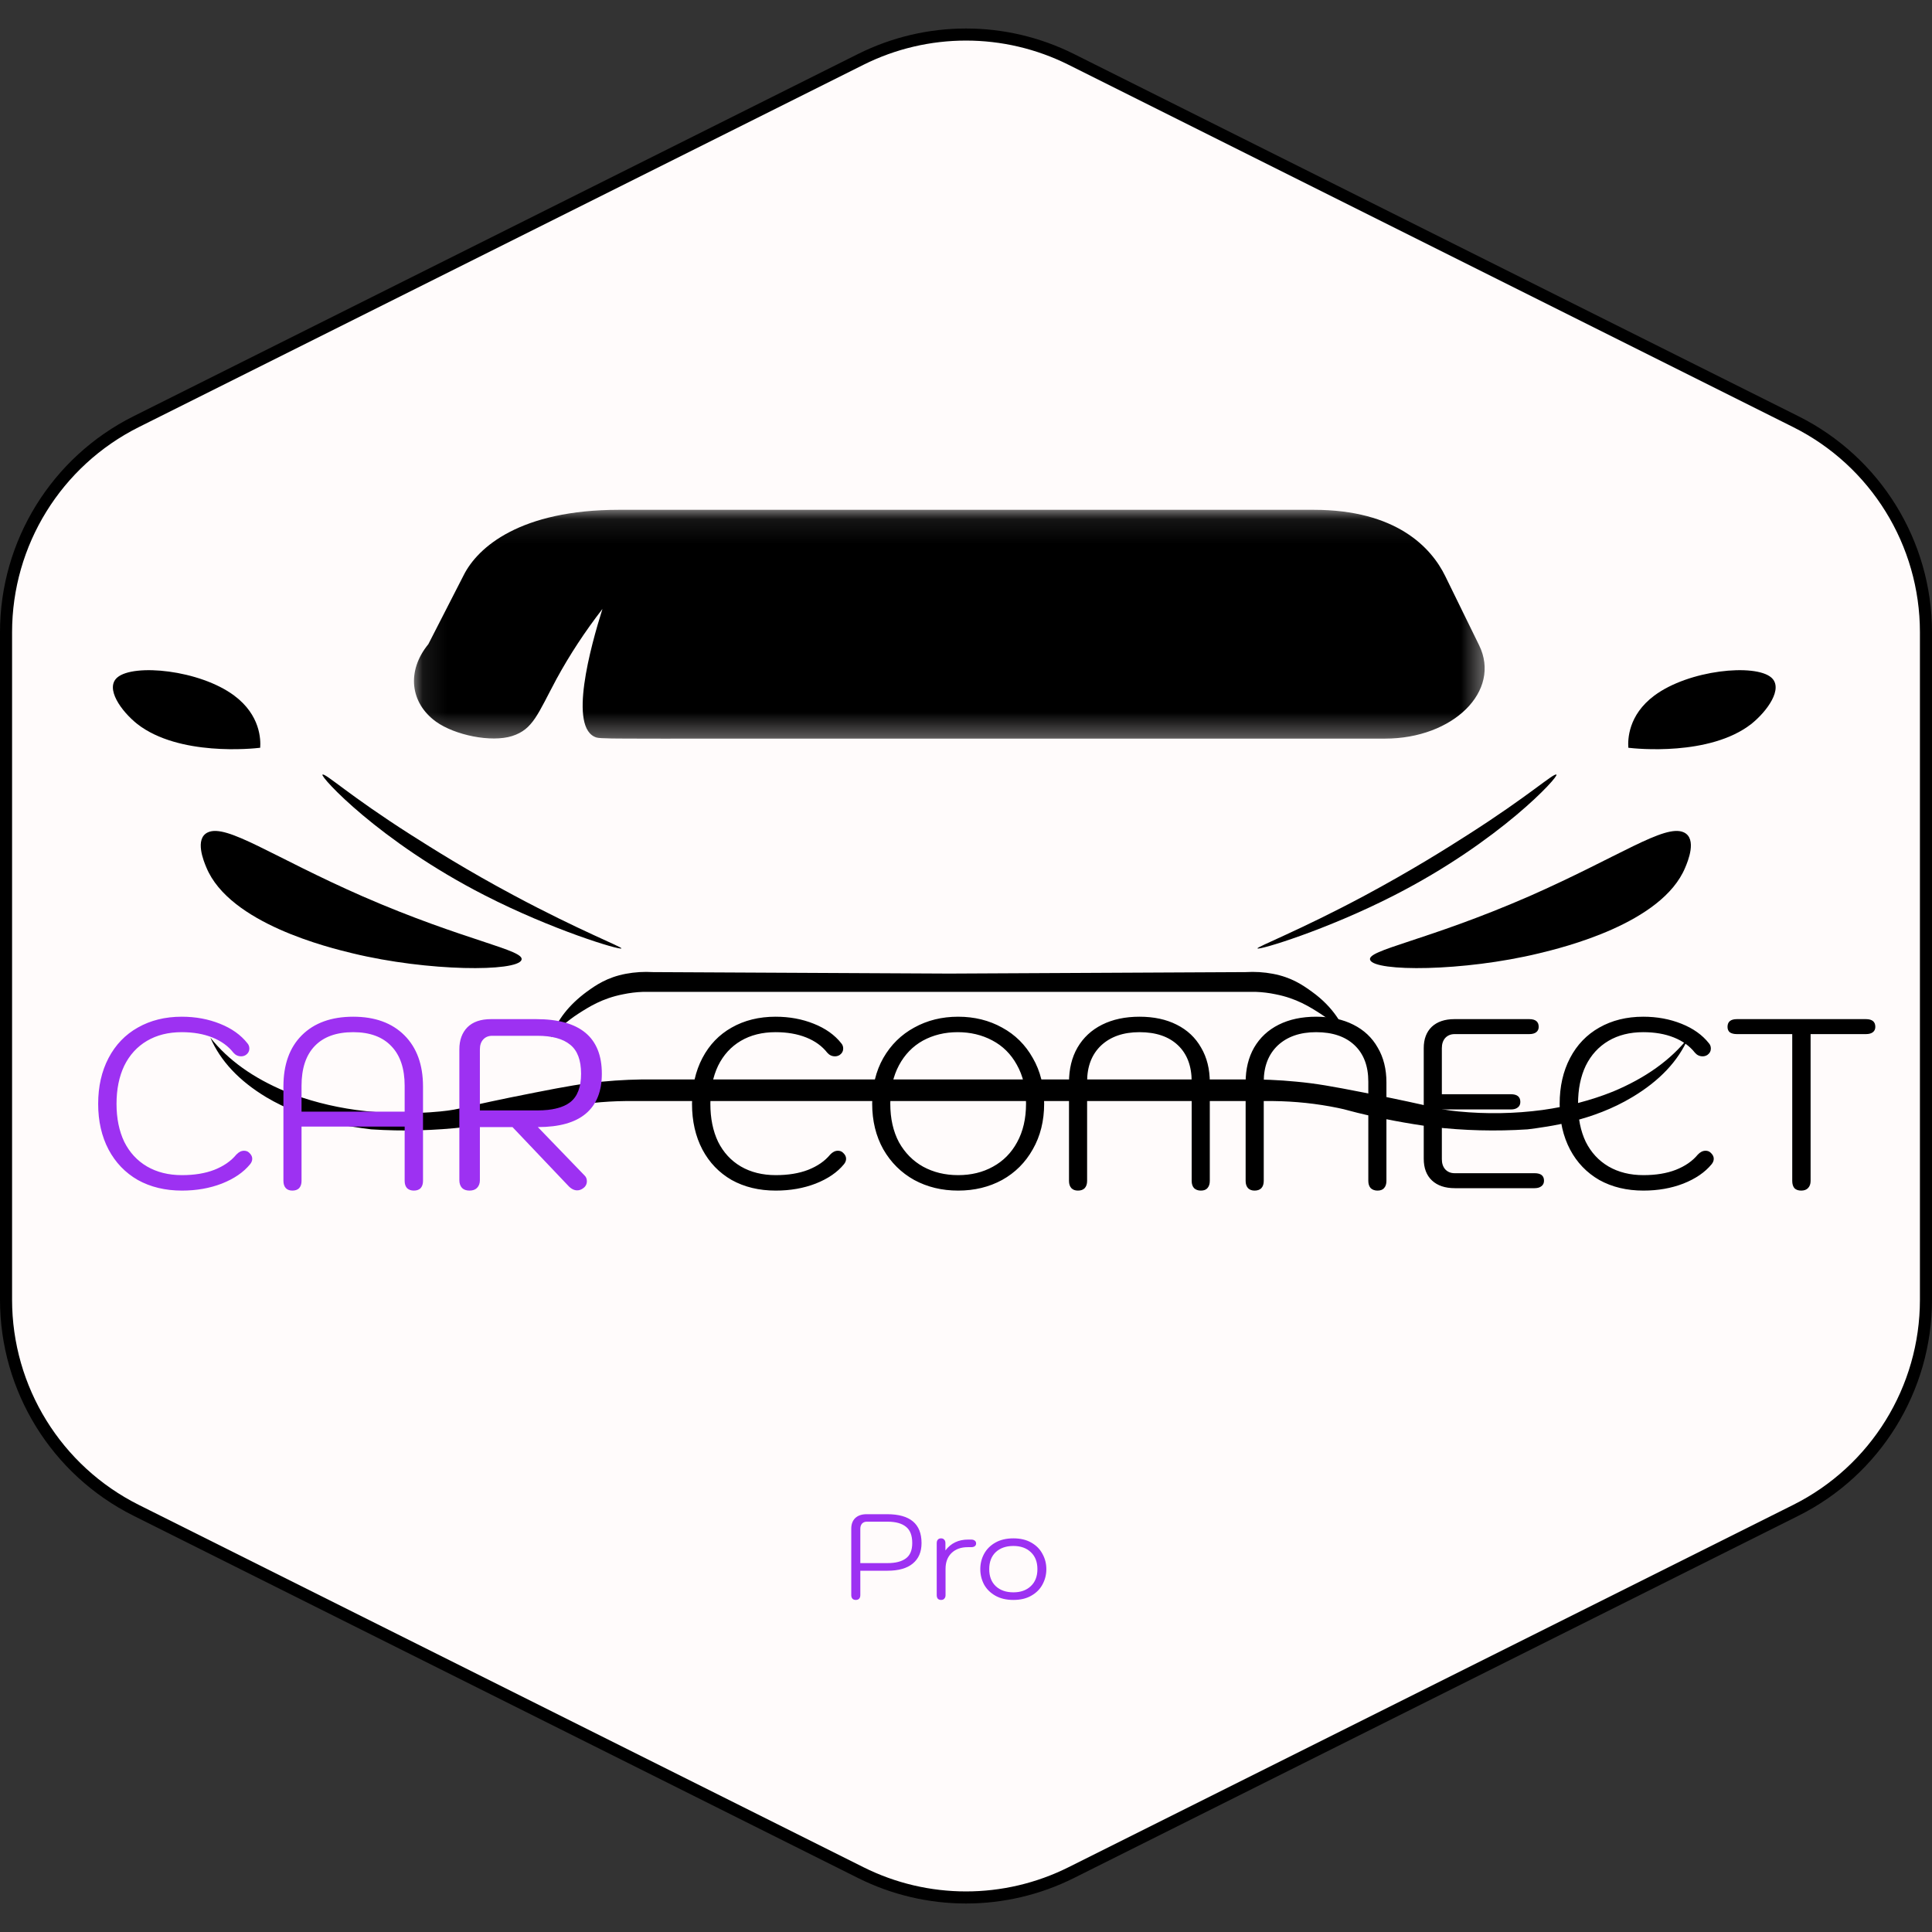 <svg width="80" height="80" viewBox="0 0 80 80" fill="none" xmlns="http://www.w3.org/2000/svg">
<rect x="0" y="0" width="80" height="80" fill="#333333" stroke="none"/>
<path d="M35.64 2.46C38.385 1.087 41.615 1.087 44.36 2.46L74.36 17.46C77.663 19.111 79.75 22.487 79.75 26.18V53.82C79.75 57.513 77.663 60.889 74.36 62.54L44.36 77.54C41.615 78.913 38.385 78.913 35.64 77.54L5.64 62.54C2.337 60.889 0.25 57.513 0.25 53.82V26.18C0.25 22.487 2.337 19.111 5.64 17.46L35.64 2.46Z" fill="#FFFBFB" stroke="black" stroke-width="0.5"/>
<path d="M10.774 30.963C10.798 30.632 10.787 29.613 9.697 28.802C8.267 27.738 5.535 27.468 4.856 28.054C4.34 28.502 5.021 29.451 5.689 29.983C7.41 31.318 10.47 31.002 10.774 30.963Z" fill="black"/>
<path d="M67.426 30.963C67.402 30.632 67.413 29.613 68.503 28.802C69.933 27.738 72.665 27.468 73.344 28.054C73.86 28.502 73.179 29.451 72.511 29.983C70.79 31.318 67.73 31.002 67.426 30.963Z" fill="black"/>
<mask id="mask0_1_172" style="mask-type:luminance" maskUnits="userSpaceOnUse" x="17" y="21" width="45" height="10">
<path d="M17.085 21.082H61.578V30.663H17.085V21.082Z" fill="white"/>
</mask>
<g mask="url(#mask0_1_172)">
<path d="M57.344 30.585H28.053C27.76 30.585 27.49 30.592 26.939 30.585C25.533 30.585 24.841 30.585 24.7 30.539C23.516 30.176 24.454 26.774 24.946 25.215C24.22 26.153 23.588 27.117 23.047 28.109C22.261 29.575 22.075 30.199 21.208 30.477C20.34 30.754 18.827 30.439 18.054 29.883C16.988 29.111 16.823 27.792 17.737 26.673L19.203 23.811C19.788 22.653 21.546 21.11 25.638 21.11H54.391C57.825 21.11 59.266 22.677 59.842 23.85L61.247 26.719C62.174 28.61 60.181 30.585 57.344 30.585Z" fill="black"/>
</g>
<path d="M25.732 39.272C25.661 39.35 22.872 38.508 20.058 37.067C15.686 34.829 13.236 32.144 13.354 32.075C13.472 32.004 14.444 32.93 17.011 34.566C17.878 35.115 19.32 36.032 21.302 37.089C23.985 38.524 25.779 39.219 25.732 39.272Z" fill="black"/>
<path d="M52.07 39.272C52.14 39.35 54.93 38.508 57.744 37.067C62.116 34.829 64.565 32.144 64.448 32.075C64.33 32.004 63.345 32.93 60.78 34.566C59.923 35.115 58.469 36.032 56.5 37.089C53.817 38.524 52.012 39.219 52.07 39.272Z" fill="black"/>
<path d="M21.593 39.751C21.407 40.238 17.75 40.238 14.596 39.474C13.635 39.241 9.509 38.246 8.547 35.924C8.442 35.677 8.044 34.728 8.607 34.466C9.391 34.103 11.279 35.477 15.007 37.112C19.272 38.972 21.758 39.334 21.593 39.751Z" fill="black"/>
<path d="M56.735 39.751C56.922 40.238 60.579 40.238 63.733 39.474C64.694 39.241 68.82 38.246 69.781 35.924C69.886 35.677 70.284 34.728 69.723 34.466C68.938 34.103 67.038 35.477 63.322 37.112C59.056 38.972 56.571 39.334 56.735 39.751Z" fill="black"/>
<path d="M54.32 41.062C53.956 40.8 53.487 40.469 52.703 40.322C52.334 40.253 51.959 40.23 51.577 40.253L39.304 40.314L27.044 40.253C26.662 40.23 26.288 40.253 25.918 40.322C25.134 40.469 24.665 40.8 24.302 41.062C23.559 41.608 23.067 42.238 22.824 42.953C23.125 42.593 23.496 42.269 23.938 41.981C24.383 41.695 24.935 41.34 25.802 41.171C26.069 41.115 26.342 41.081 26.622 41.071H51.999C52.28 41.081 52.553 41.115 52.819 41.171C53.686 41.34 54.239 41.695 54.684 41.981C55.126 42.269 55.497 42.593 55.797 42.953C55.622 42.483 55.247 41.726 54.32 41.062Z" fill="black"/>
<path d="M66.792 45.199C65.885 45.563 64.913 45.817 63.874 45.962C62.719 46.116 61.558 46.136 60.392 46.023C59.455 45.931 59.641 45.861 56.453 45.237C55.153 44.982 54.508 44.866 53.676 44.789C52.957 44.719 52.235 44.688 51.507 44.697H27.115C26.384 44.688 25.658 44.719 24.935 44.789C24.113 44.866 23.469 44.982 22.169 45.237C18.981 45.861 19.157 45.931 18.23 46.023C17.064 46.136 15.903 46.116 14.748 45.962C13.709 45.817 12.737 45.563 11.83 45.199C10.486 44.638 9.447 43.896 8.712 42.969C9.129 43.933 9.898 44.753 11.02 45.43C12.673 46.418 14.467 46.649 15.369 46.764C16.689 46.85 18.003 46.816 19.308 46.664C20.366 46.52 21.401 46.325 22.415 46.078L22.743 45.993C22.899 45.947 23.06 45.909 23.223 45.877C24.097 45.697 24.991 45.602 25.907 45.592H52.714C53.63 45.602 54.525 45.697 55.399 45.877C55.562 45.91 55.723 45.948 55.879 45.993L56.207 46.078C57.221 46.325 58.256 46.52 59.313 46.664C60.619 46.816 61.933 46.85 63.253 46.764C64.154 46.649 65.948 46.418 67.589 45.43C68.718 44.755 69.493 43.934 69.91 42.969C69.175 43.896 68.135 44.638 66.792 45.199Z" fill="black"/>
<path d="M7.535 49.3C6.842 49.3 6.232 49.153 5.705 48.86C5.185 48.56 4.782 48.14 4.495 47.6C4.208 47.053 4.065 46.423 4.065 45.71C4.065 44.99 4.208 44.357 4.495 43.81C4.782 43.263 5.185 42.843 5.705 42.55C6.232 42.25 6.838 42.1 7.525 42.1C8.098 42.1 8.625 42.197 9.105 42.39C9.592 42.583 9.972 42.853 10.245 43.2C10.298 43.26 10.325 43.333 10.325 43.42C10.325 43.527 10.278 43.613 10.185 43.68C10.125 43.72 10.058 43.74 9.985 43.74C9.858 43.74 9.752 43.69 9.665 43.59C9.452 43.317 9.162 43.107 8.795 42.96C8.428 42.813 8.005 42.74 7.525 42.74C6.972 42.74 6.492 42.86 6.085 43.1C5.678 43.34 5.365 43.683 5.145 44.13C4.932 44.577 4.825 45.103 4.825 45.71C4.825 46.31 4.932 46.833 5.145 47.28C5.365 47.72 5.678 48.06 6.085 48.3C6.498 48.54 6.982 48.66 7.535 48.66C8.048 48.66 8.495 48.587 8.875 48.44C9.262 48.287 9.565 48.077 9.785 47.81C9.885 47.703 9.992 47.65 10.105 47.65C10.185 47.65 10.252 47.673 10.305 47.72C10.398 47.8 10.445 47.887 10.445 47.98C10.445 48.06 10.415 48.137 10.355 48.21C10.082 48.543 9.692 48.81 9.185 49.01C8.685 49.203 8.135 49.3 7.535 49.3ZM12.106 49.3C11.992 49.3 11.902 49.267 11.836 49.2C11.769 49.127 11.736 49.027 11.736 48.9V44.99C11.736 44.083 11.989 43.377 12.496 42.87C13.009 42.357 13.719 42.1 14.626 42.1C15.526 42.1 16.232 42.357 16.746 42.87C17.259 43.383 17.516 44.09 17.516 44.99V48.9C17.516 49.027 17.482 49.127 17.416 49.2C17.349 49.267 17.256 49.3 17.136 49.3C17.022 49.3 16.929 49.267 16.856 49.2C16.789 49.127 16.756 49.027 16.756 48.9V46.65H12.486V48.9C12.486 49.027 12.452 49.127 12.386 49.2C12.319 49.267 12.226 49.3 12.106 49.3ZM16.756 46.03V44.96C16.756 44.247 16.572 43.7 16.206 43.32C15.839 42.933 15.312 42.74 14.626 42.74C13.932 42.74 13.402 42.93 13.036 43.31C12.669 43.69 12.486 44.24 12.486 44.96V46.03H16.756ZM19.021 43.45C19.021 43.07 19.131 42.767 19.351 42.54C19.578 42.313 19.904 42.2 20.331 42.2H22.201C24.014 42.2 24.921 42.953 24.921 44.46C24.921 45.187 24.701 45.737 24.261 46.11C23.821 46.483 23.158 46.67 22.271 46.67L24.211 48.68C24.271 48.74 24.301 48.817 24.301 48.91C24.301 49.03 24.251 49.127 24.151 49.2C24.071 49.26 23.988 49.29 23.901 49.29C23.768 49.29 23.641 49.223 23.521 49.09L21.221 46.67H19.871V48.87C19.871 49.003 19.831 49.11 19.751 49.19C19.678 49.263 19.574 49.3 19.441 49.3C19.308 49.3 19.204 49.263 19.131 49.19C19.058 49.11 19.021 49.003 19.021 48.87V43.45ZM22.251 45.98C22.864 45.98 23.318 45.867 23.611 45.64C23.911 45.407 24.061 45.013 24.061 44.46C24.061 43.9 23.911 43.5 23.611 43.26C23.311 43.013 22.858 42.89 22.251 42.89H20.381C20.228 42.89 20.104 42.94 20.011 43.04C19.918 43.14 19.871 43.277 19.871 43.45V45.98H22.251Z" fill="#9D31F2"/>
<path d="M32.125 49.3C31.431 49.3 30.822 49.153 30.295 48.86C29.775 48.56 29.372 48.14 29.085 47.6C28.798 47.053 28.655 46.423 28.655 45.71C28.655 44.99 28.798 44.357 29.085 43.81C29.372 43.263 29.775 42.843 30.295 42.55C30.822 42.25 31.428 42.1 32.115 42.1C32.688 42.1 33.215 42.197 33.695 42.39C34.181 42.583 34.562 42.853 34.835 43.2C34.888 43.26 34.915 43.333 34.915 43.42C34.915 43.527 34.868 43.613 34.775 43.68C34.715 43.72 34.648 43.74 34.575 43.74C34.448 43.74 34.342 43.69 34.255 43.59C34.041 43.317 33.752 43.107 33.385 42.96C33.018 42.813 32.595 42.74 32.115 42.74C31.561 42.74 31.081 42.86 30.675 43.1C30.268 43.34 29.955 43.683 29.735 44.13C29.521 44.577 29.415 45.103 29.415 45.71C29.415 46.31 29.521 46.833 29.735 47.28C29.955 47.72 30.268 48.06 30.675 48.3C31.088 48.54 31.572 48.66 32.125 48.66C32.638 48.66 33.085 48.587 33.465 48.44C33.852 48.287 34.155 48.077 34.375 47.81C34.475 47.703 34.581 47.65 34.695 47.65C34.775 47.65 34.842 47.673 34.895 47.72C34.988 47.8 35.035 47.887 35.035 47.98C35.035 48.06 35.005 48.137 34.945 48.21C34.672 48.543 34.282 48.81 33.775 49.01C33.275 49.203 32.725 49.3 32.125 49.3ZM39.675 49.3C39.002 49.3 38.395 49.153 37.855 48.86C37.316 48.56 36.889 48.137 36.575 47.59C36.269 47.043 36.115 46.413 36.115 45.7C36.115 44.98 36.269 44.35 36.575 43.81C36.889 43.263 37.316 42.843 37.855 42.55C38.395 42.25 39.002 42.1 39.675 42.1C40.349 42.1 40.956 42.25 41.495 42.55C42.035 42.843 42.459 43.263 42.766 43.81C43.079 44.35 43.236 44.98 43.236 45.7C43.236 46.413 43.079 47.043 42.766 47.59C42.459 48.137 42.035 48.56 41.495 48.86C40.956 49.153 40.349 49.3 39.675 49.3ZM39.675 48.66C40.215 48.66 40.696 48.543 41.115 48.31C41.542 48.077 41.876 47.74 42.115 47.3C42.362 46.853 42.486 46.32 42.486 45.7C42.486 45.073 42.359 44.537 42.105 44.09C41.859 43.643 41.519 43.307 41.086 43.08C40.659 42.853 40.182 42.74 39.656 42.74C39.122 42.74 38.642 42.857 38.215 43.09C37.795 43.323 37.465 43.663 37.225 44.11C36.986 44.557 36.865 45.087 36.865 45.7C36.865 46.32 36.986 46.853 37.225 47.3C37.472 47.74 37.806 48.077 38.225 48.31C38.652 48.543 39.136 48.66 39.675 48.66ZM44.635 49.3C44.521 49.3 44.431 49.267 44.365 49.2C44.298 49.127 44.265 49.027 44.265 48.9V44.82C44.265 44.267 44.381 43.787 44.615 43.38C44.855 42.967 45.195 42.65 45.635 42.43C46.075 42.21 46.591 42.1 47.185 42.1C47.778 42.1 48.291 42.21 48.725 42.43C49.165 42.65 49.501 42.967 49.735 43.38C49.975 43.787 50.095 44.267 50.095 44.82V48.9C50.095 49.027 50.061 49.127 49.995 49.2C49.935 49.267 49.845 49.3 49.725 49.3C49.611 49.3 49.518 49.267 49.445 49.2C49.378 49.127 49.345 49.027 49.345 48.9V44.79C49.345 44.143 49.155 43.64 48.775 43.28C48.395 42.92 47.865 42.74 47.185 42.74C46.518 42.74 45.988 42.923 45.595 43.29C45.208 43.657 45.015 44.157 45.015 44.79V48.9C45.015 49.027 44.981 49.127 44.915 49.2C44.848 49.267 44.755 49.3 44.635 49.3ZM51.949 49.3C51.836 49.3 51.746 49.267 51.679 49.2C51.612 49.127 51.579 49.027 51.579 48.9V44.82C51.579 44.267 51.696 43.787 51.929 43.38C52.169 42.967 52.509 42.65 52.949 42.43C53.389 42.21 53.906 42.1 54.499 42.1C55.093 42.1 55.606 42.21 56.039 42.43C56.479 42.65 56.816 42.967 57.049 43.38C57.289 43.787 57.409 44.267 57.409 44.82V48.9C57.409 49.027 57.376 49.127 57.309 49.2C57.249 49.267 57.159 49.3 57.039 49.3C56.926 49.3 56.833 49.267 56.759 49.2C56.693 49.127 56.659 49.027 56.659 48.9V44.79C56.659 44.143 56.469 43.64 56.089 43.28C55.709 42.92 55.179 42.74 54.499 42.74C53.833 42.74 53.303 42.923 52.909 43.29C52.523 43.657 52.329 44.157 52.329 44.79V48.9C52.329 49.027 52.296 49.127 52.229 49.2C52.163 49.267 52.069 49.3 51.949 49.3ZM60.244 49.2C59.837 49.2 59.52 49.093 59.294 48.88C59.067 48.667 58.954 48.367 58.954 47.98V43.4C58.954 43.027 59.064 42.733 59.284 42.52C59.51 42.307 59.824 42.2 60.224 42.2H63.324C63.584 42.2 63.714 42.307 63.714 42.52C63.714 42.613 63.68 42.687 63.614 42.74C63.547 42.793 63.45 42.82 63.324 42.82H60.234C60.074 42.82 59.944 42.873 59.844 42.98C59.75 43.087 59.704 43.227 59.704 43.4V45.31H62.564C62.824 45.31 62.954 45.417 62.954 45.63C62.954 45.73 62.917 45.807 62.844 45.86C62.777 45.913 62.684 45.94 62.564 45.94H59.704V48C59.704 48.173 59.75 48.313 59.844 48.42C59.944 48.527 60.074 48.58 60.234 48.58H63.544C63.804 48.58 63.934 48.683 63.934 48.89C63.934 48.99 63.897 49.067 63.824 49.12C63.757 49.173 63.664 49.2 63.544 49.2H60.244ZM68.052 49.3C67.359 49.3 66.749 49.153 66.222 48.86C65.703 48.56 65.299 48.14 65.013 47.6C64.726 47.053 64.582 46.423 64.582 45.71C64.582 44.99 64.726 44.357 65.013 43.81C65.299 43.263 65.703 42.843 66.222 42.55C66.749 42.25 67.356 42.1 68.043 42.1C68.616 42.1 69.142 42.197 69.623 42.39C70.109 42.583 70.489 42.853 70.763 43.2C70.816 43.26 70.843 43.333 70.843 43.42C70.843 43.527 70.796 43.613 70.703 43.68C70.642 43.72 70.576 43.74 70.502 43.74C70.376 43.74 70.269 43.69 70.183 43.59C69.969 43.317 69.679 43.107 69.312 42.96C68.946 42.813 68.522 42.74 68.043 42.74C67.489 42.74 67.009 42.86 66.603 43.1C66.196 43.34 65.882 43.683 65.662 44.13C65.449 44.577 65.343 45.103 65.343 45.71C65.343 46.31 65.449 46.833 65.662 47.28C65.882 47.72 66.196 48.06 66.603 48.3C67.016 48.54 67.499 48.66 68.052 48.66C68.566 48.66 69.013 48.587 69.392 48.44C69.779 48.287 70.082 48.077 70.302 47.81C70.403 47.703 70.509 47.65 70.623 47.65C70.703 47.65 70.769 47.673 70.823 47.72C70.916 47.8 70.963 47.887 70.963 47.98C70.963 48.06 70.933 48.137 70.873 48.21C70.599 48.543 70.209 48.81 69.703 49.01C69.203 49.203 68.653 49.3 68.052 49.3ZM74.583 49.3C74.463 49.3 74.37 49.267 74.303 49.2C74.243 49.127 74.213 49.027 74.213 48.9V42.82H71.923C71.803 42.82 71.706 42.797 71.633 42.75C71.566 42.697 71.533 42.62 71.533 42.52C71.533 42.307 71.663 42.2 71.923 42.2H77.263C77.523 42.2 77.653 42.307 77.653 42.52C77.653 42.613 77.62 42.687 77.553 42.74C77.486 42.793 77.39 42.82 77.263 42.82H74.973V48.9C74.973 49.027 74.936 49.127 74.863 49.2C74.796 49.267 74.703 49.3 74.583 49.3Z" fill="black"/>
<path d="M35.434 66.25C35.378 66.25 35.333 66.233 35.299 66.2C35.266 66.163 35.249 66.113 35.249 66.05V63.3C35.249 63.113 35.304 62.967 35.414 62.86C35.528 62.753 35.684 62.7 35.884 62.7H36.734C37.684 62.7 38.159 63.098 38.159 63.895C38.159 64.262 38.038 64.545 37.794 64.745C37.554 64.942 37.208 65.04 36.754 65.04H35.624V66.05C35.624 66.113 35.608 66.163 35.574 66.2C35.541 66.233 35.494 66.25 35.434 66.25ZM36.754 64.725C37.078 64.725 37.328 64.662 37.504 64.535C37.684 64.408 37.774 64.195 37.774 63.895C37.774 63.582 37.688 63.357 37.514 63.22C37.341 63.08 37.089 63.01 36.759 63.01H35.889C35.809 63.01 35.744 63.037 35.694 63.09C35.648 63.143 35.624 63.213 35.624 63.3V64.725H36.754ZM38.968 66.25C38.912 66.25 38.867 66.233 38.833 66.2C38.803 66.163 38.788 66.113 38.788 66.05V63.9C38.788 63.837 38.803 63.788 38.833 63.755C38.863 63.718 38.908 63.7 38.968 63.7C39.025 63.7 39.068 63.718 39.098 63.755C39.132 63.788 39.148 63.837 39.148 63.9V64.2C39.375 63.9 39.688 63.75 40.088 63.75H40.213C40.277 63.75 40.327 63.765 40.363 63.795C40.4 63.822 40.418 63.86 40.418 63.91C40.418 63.96 40.4 63.998 40.363 64.025C40.327 64.052 40.277 64.065 40.213 64.065H40.073C39.79 64.065 39.565 64.147 39.398 64.31C39.235 64.47 39.153 64.688 39.153 64.965V66.05C39.153 66.11 39.137 66.158 39.103 66.195C39.073 66.232 39.028 66.25 38.968 66.25ZM41.962 66.25C41.672 66.25 41.424 66.192 41.217 66.075C41.01 65.958 40.854 65.803 40.747 65.61C40.644 65.413 40.592 65.202 40.592 64.975C40.592 64.748 40.644 64.538 40.747 64.345C40.854 64.148 41.01 63.992 41.217 63.875C41.424 63.758 41.672 63.7 41.962 63.7C42.252 63.7 42.499 63.758 42.702 63.875C42.909 63.992 43.064 64.148 43.167 64.345C43.274 64.538 43.327 64.748 43.327 64.975C43.327 65.202 43.274 65.413 43.167 65.61C43.064 65.803 42.909 65.958 42.702 66.075C42.499 66.192 42.252 66.25 41.962 66.25ZM41.962 65.935C42.262 65.935 42.502 65.85 42.682 65.68C42.865 65.51 42.957 65.275 42.957 64.975C42.957 64.675 42.865 64.44 42.682 64.27C42.502 64.1 42.262 64.015 41.962 64.015C41.659 64.015 41.415 64.1 41.232 64.27C41.052 64.44 40.962 64.675 40.962 64.975C40.962 65.275 41.052 65.51 41.232 65.68C41.415 65.85 41.659 65.935 41.962 65.935Z" fill="#9D31F2"/>
</svg>
